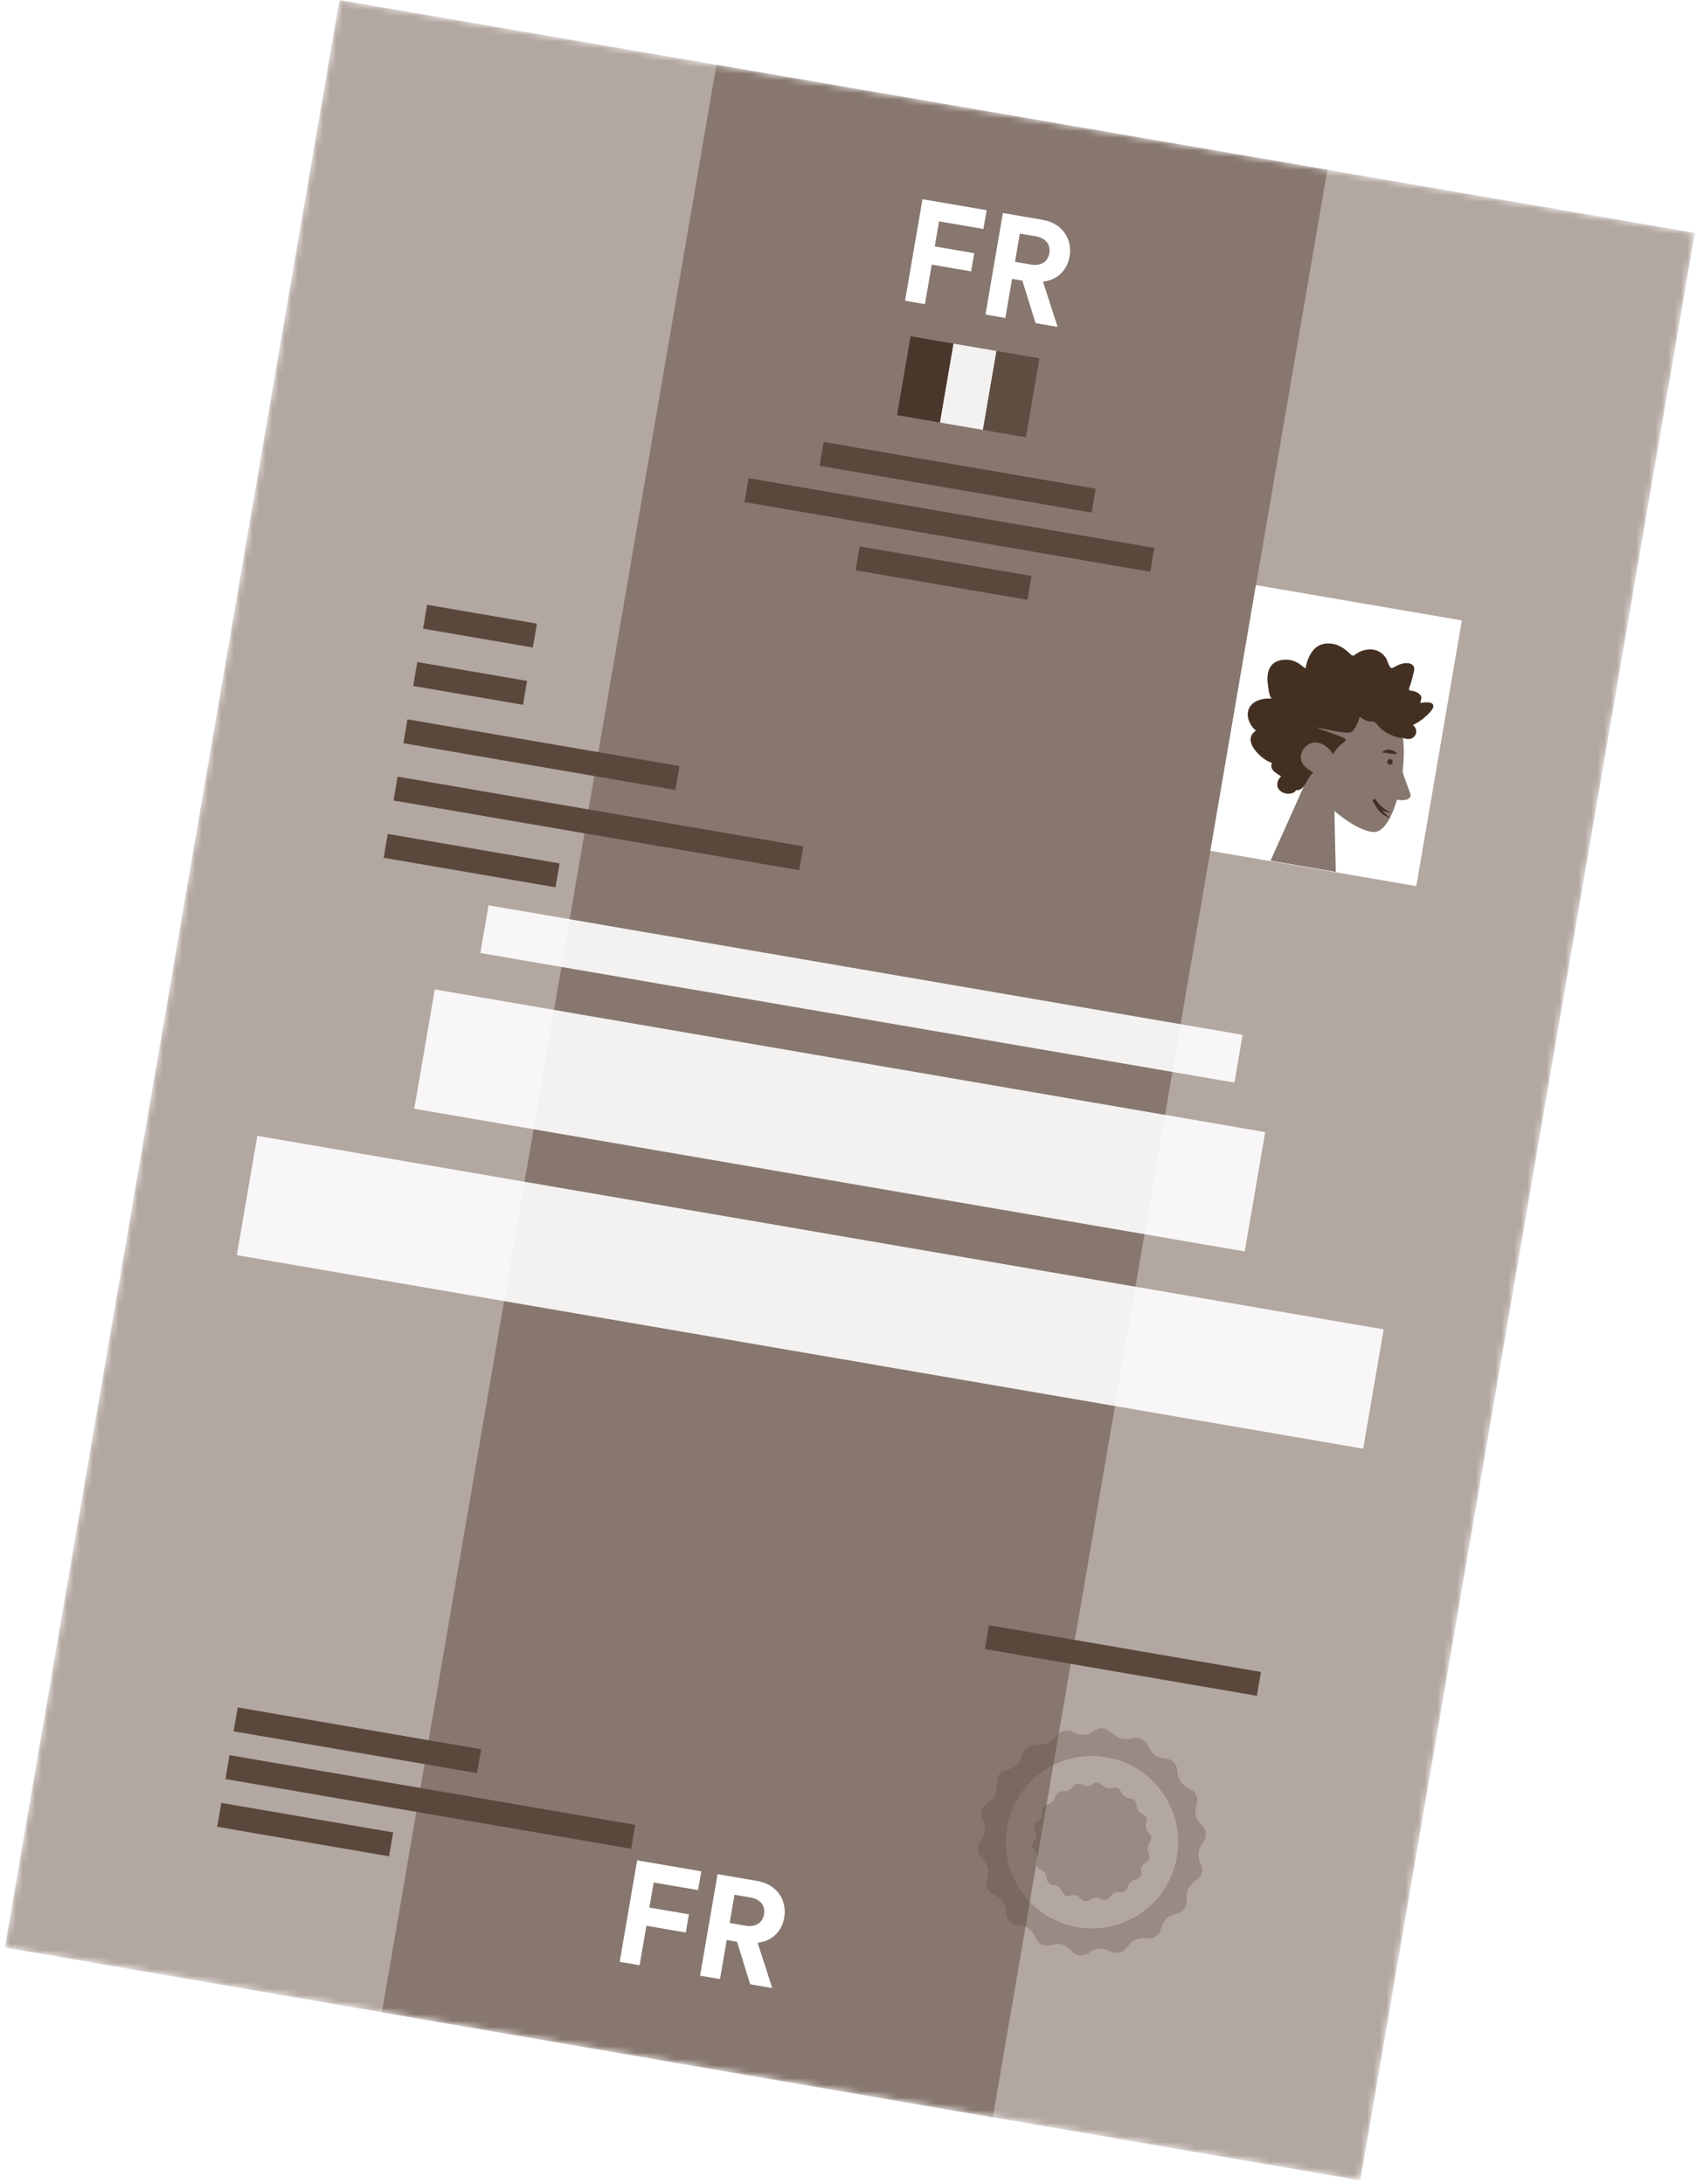 <svg width="265" height="341" viewBox="0 0 265 341" fill="none" xmlns="http://www.w3.org/2000/svg">
<mask id="mask0" mask-type="alpha" maskUnits="userSpaceOnUse" x="0" y="0" width="265" height="341">
<rect x="53" width="214.766" height="308.537" transform="rotate(9.748 53 0)" fill="#C4E8F8"/>
</mask>
<g mask="url(#mask0)">
<rect x="53" width="214.766" height="308.537" transform="rotate(9.748 53 0)" fill="#B3A7A1"/>
<g filter="url(#filter0_f)">
<path d="M111.879 10.116L207.277 26.505L155.035 330.588L59.637 314.198L111.879 10.116Z" fill="#87776F"/>
</g>
<g opacity="0.3">
<path d="M187.506 291.001C186.93 289.833 187.037 288.73 187.839 287.701C188.527 286.818 188.441 285.735 187.647 284.959C186.729 284.071 186.444 283.006 186.843 281.78C187.195 280.697 186.732 279.706 185.702 279.251C184.574 278.749 183.949 277.866 183.874 276.634C183.794 275.341 183.134 274.663 181.842 274.546C180.624 274.435 179.769 273.791 179.299 272.665C178.844 271.585 177.89 271.12 176.773 271.433C175.49 271.792 174.602 271.383 173.604 270.61C172.76 269.946 171.953 269.468 170.961 270.193C169.865 270.998 168.727 271.081 167.518 270.437C166.613 269.951 165.551 270.25 164.956 271.081C164.042 272.361 162.929 272.388 161.467 272.468C160.562 272.516 159.866 273.142 159.641 274.014C159.312 275.312 158.49 276.059 157.19 276.34C156.439 276.497 155.914 276.963 155.733 277.707C155.549 278.474 155.79 279.222 155.5 279.985C155.265 280.607 154.8 281.167 154.247 281.486C153.255 282.083 152.977 283.127 153.483 284.177C154.029 285.302 153.918 286.389 153.159 287.38C152.439 288.325 152.517 289.362 153.368 290.201C154.259 291.076 154.53 292.131 154.136 293.328C153.789 294.382 154.229 295.421 155.225 295.856C156.417 296.377 157.043 297.297 157.108 298.588C157.163 299.719 157.842 300.46 158.972 300.556C160.31 300.673 161.23 301.328 161.731 302.581C162.051 303.396 162.856 303.895 163.704 303.785C164.398 303.694 165.109 303.379 165.77 303.568C165.957 303.623 166.153 303.709 166.347 303.81C166.712 304.008 167.049 304.285 167.304 304.562C168.102 305.444 169.155 305.55 170.119 304.857C171.108 304.146 172.173 304.051 173.27 304.601C174.435 305.192 175.359 304.952 176.098 303.897C176.787 302.917 177.76 302.475 178.954 302.635C180.163 302.797 181.037 302.232 181.337 301.057C181.65 299.846 182.426 299.062 183.664 298.838C184.691 298.653 185.483 297.555 185.311 296.539C185.219 296.019 185.24 295.503 185.522 295.002C185.845 294.441 186.2 293.952 186.762 293.62C187.689 293.057 187.986 291.986 187.506 291.001ZM167.988 302.158C159.901 300.769 154.469 293.099 155.856 285.029C157.242 276.958 164.922 271.542 173.009 272.931C181.096 274.32 186.528 281.99 185.142 290.06C183.755 298.131 176.075 303.547 167.988 302.158Z" fill="#5A483C"/>
<path d="M173.02 272.797C164.852 271.394 157.092 276.878 155.689 285.046C154.286 293.214 159.77 300.974 167.938 302.377C176.106 303.78 183.866 298.296 185.269 290.128C186.672 281.96 181.188 274.2 173.02 272.797ZM168.244 300.906C160.919 299.648 155.999 292.686 157.257 285.361C158.516 278.036 165.478 273.116 172.802 274.374C180.127 275.633 185.048 282.595 183.789 289.919C182.531 297.244 175.569 302.165 168.244 300.906Z" fill="#5A483C"/>
<path d="M179.371 289.366C179.071 288.76 179.124 288.184 179.544 287.648C179.905 287.186 179.857 286.623 179.44 286.217C178.956 285.754 178.808 285.197 179.017 284.556C179.197 283.994 178.959 283.475 178.421 283.238C177.834 282.977 177.51 282.512 177.468 281.873C177.424 281.197 177.081 280.842 176.407 280.779C175.769 280.723 175.324 280.388 175.083 279.8C174.845 279.234 174.354 278.99 173.771 279.149C173.099 279.337 172.634 279.12 172.116 278.72C171.673 278.378 171.252 278.123 170.729 278.505C170.155 278.923 169.56 278.972 168.934 278.629C168.46 278.373 167.908 278.529 167.596 278.969C167.116 279.639 166.542 279.655 165.775 279.69C165.306 279.716 164.938 280.04 164.822 280.491C164.653 281.169 164.22 281.558 163.54 281.707C163.145 281.791 162.875 282.034 162.778 282.42C162.679 282.821 162.809 283.215 162.658 283.607C162.534 283.928 162.293 284.221 162.005 284.392C161.487 284.706 161.34 285.25 161.604 285.797C161.891 286.386 161.832 286.953 161.431 287.47C161.056 287.968 161.093 288.506 161.536 288.939C161.998 289.398 162.139 289.947 161.933 290.573C161.754 291.127 161.981 291.668 162.498 291.893C163.121 292.168 163.449 292.65 163.478 293.323C163.506 293.913 163.866 294.302 164.452 294.349C165.15 294.408 165.632 294.749 165.891 295.41C166.062 295.834 166.481 296.096 166.926 296.036C167.292 295.985 167.656 295.819 168.003 295.924C168.104 295.957 168.204 295.997 168.301 296.052C168.488 296.16 168.67 296.297 168.796 296.448C169.212 296.907 169.766 296.964 170.27 296.603C170.782 296.235 171.347 296.18 171.915 296.467C172.524 296.777 173.002 296.654 173.394 296.098C173.757 295.583 174.26 295.358 174.886 295.435C175.519 295.521 175.973 295.227 176.133 294.608C176.295 293.975 176.7 293.566 177.344 293.449C177.879 293.35 178.297 292.776 178.206 292.244C178.162 291.97 178.169 291.706 178.321 291.443C178.485 291.152 178.674 290.896 178.971 290.719C179.468 290.439 179.625 289.881 179.371 289.366ZM169.18 295.192C164.957 294.466 162.12 290.461 162.844 286.246C163.568 282.031 167.579 279.202 171.802 279.927C176.025 280.653 178.862 284.659 178.138 288.873C177.414 293.088 173.403 295.917 169.18 295.192Z" fill="#5A483C"/>
<path d="M171.888 279.904C167.59 279.166 163.505 282.052 162.767 286.351C162.028 290.65 164.915 294.734 169.214 295.473C173.512 296.211 177.597 293.324 178.335 289.026C179.074 284.727 176.187 280.643 171.888 279.904Z" fill="#5A483C"/>
</g>
<rect x="66.701" y="94.43" width="17.393" height="3.781" transform="rotate(9.748 66.701 94.43)" fill="#5A483C"/>
<rect x="65.165" y="103.374" width="17.393" height="3.781" transform="rotate(9.748 65.165 103.374)" fill="#5A483C"/>
<rect x="63.628" y="112.317" width="43.105" height="3.781" transform="rotate(9.748 63.628 112.317)" fill="#5A483C"/>
<rect opacity="0.9" x="76.289" y="141.348" width="119.483" height="7.562" transform="rotate(9.748 76.289 141.348)" fill="white"/>
<rect x="128.617" y="69.004" width="43.105" height="3.781" transform="rotate(9.748 128.617 69.004)" fill="#5A483C"/>
<path d="M144.438 47.487L145.499 41.316L151.647 42.372L152.135 39.532L145.964 38.472L146.636 34.559L153.568 35.75L154.071 32.821L144.054 31.1L141.331 46.953L144.438 47.487ZM161.711 50.454L165.155 51.046L162.87 43.978C165.053 43.731 166.638 42.277 167.018 40.064C167.491 37.314 165.888 34.851 162.803 34.321L156.609 33.257L153.886 49.11L156.994 49.644L158.042 43.54L159.652 43.816L161.711 50.454ZM158.499 40.879L159.256 36.474L161.76 36.904C163.325 37.173 164.092 38.203 163.862 39.544C163.639 40.841 162.569 41.578 161.004 41.309L158.499 40.879Z" fill="white"/>
<path d="M99.879 306.851L100.939 300.68L107.088 301.736L107.576 298.897L101.405 297.837L102.077 293.924L109.008 295.115L109.512 292.186L99.495 290.465L96.771 306.317L99.879 306.851ZM117.152 309.819L120.595 310.41L118.311 303.342C120.494 303.096 122.079 301.642 122.459 299.428C122.931 296.678 121.329 294.216 118.243 293.686L112.05 292.622L109.326 308.474L112.434 309.008L113.483 302.904L115.093 303.181L117.152 309.819ZM113.94 300.243L114.697 295.839L117.201 296.269C118.766 296.538 119.533 297.567 119.303 298.909C119.08 300.206 118.009 300.943 116.444 300.674L113.94 300.243Z" fill="white"/>
<rect x="154.424" y="253.753" width="43.105" height="3.781" transform="rotate(9.748 154.424 253.753)" fill="#5A483C"/>
<rect x="62.092" y="121.261" width="64.279" height="3.781" transform="rotate(9.748 62.092 121.261)" fill="#5A483C"/>
<rect opacity="0.9" x="67.893" y="154.484" width="131.582" height="18.905" transform="rotate(9.748 67.893 154.484)" fill="white"/>
<rect x="116.902" y="74.664" width="64.279" height="3.781" transform="rotate(9.748 116.902 74.664)" fill="#5A483C"/>
<rect x="35.843" y="274.047" width="64.279" height="3.781" transform="rotate(9.748 35.843 274.047)" fill="#5A483C"/>
<rect x="37.123" y="266.594" width="38.567" height="3.781" transform="rotate(9.748 37.123 266.594)" fill="#5A483C"/>
<rect x="60.555" y="130.204" width="27.224" height="3.781" transform="rotate(9.748 60.555 130.204)" fill="#5A483C"/>
<rect opacity="0.9" x="40.179" y="177.345" width="178.468" height="18.905" transform="rotate(9.748 40.179 177.345)" fill="white"/>
<rect x="134.254" y="85.319" width="27.224" height="3.781" transform="rotate(9.748 134.254 85.319)" fill="#5A483C"/>
<rect x="34.562" y="281.5" width="27.224" height="3.781" transform="rotate(9.748 34.562 281.5)" fill="#5A483C"/>
<rect width="32.612" height="42.08" transform="matrix(-0.986 -0.169 -0.169 0.986 228.278 96.868)" fill="white"/>
<path d="M204.106 121.641C202.562 119.02 201.726 115.977 202.486 112.869C204.678 103.937 216.97 108.088 218.649 113.087C220.327 118.086 218.031 129.605 214.719 129.896C213.386 130.007 210.837 128.754 208.373 126.609L208.594 136.137L198.405 134.386L204.106 121.641Z" fill="#87776F"/>
<path d="M198.559 109.092C198.285 108.705 198.189 108.213 198.11 107.747C198.036 107.258 197.961 106.77 197.93 106.289C197.873 105.305 198.062 104.205 198.872 103.574C199.525 103.075 200.384 102.951 201.144 103.013C201.658 103.056 202.152 103.209 202.606 103.468C203.064 103.706 203.429 104.085 203.857 104.363C204.057 103.333 204.415 102.307 205.072 101.514C205.722 100.765 206.597 100.417 207.54 100.466C208.487 100.493 209.374 100.871 210.131 101.477C210.332 101.625 210.507 101.791 210.683 101.957C210.84 102.097 210.971 102.256 211.162 102.334C211.374 102.415 211.503 102.324 211.665 102.171C211.872 102.025 212.078 101.88 212.299 101.782C213.289 101.295 214.478 101.228 215.426 101.775C215.858 102.031 216.268 102.418 216.504 102.889C216.726 103.312 216.826 103.918 217.176 104.25C217.334 104.391 217.47 104.255 217.639 104.194C217.886 104.078 218.136 103.94 218.383 103.823C218.75 103.66 219.107 103.563 219.496 103.539C220.069 103.502 220.81 103.674 220.843 104.405C220.864 104.68 220.77 104.958 220.703 105.219C220.617 105.589 220.531 105.959 220.426 106.303C220.355 106.586 220.266 106.842 220.172 107.12C220.124 107.271 219.991 107.52 220.03 107.685C220.088 107.876 220.455 107.848 220.609 107.875C220.914 107.95 221.214 108.047 221.478 108.228C221.679 108.376 221.898 108.549 221.941 108.828C221.98 108.994 221.932 109.144 221.883 109.294C221.827 109.488 221.834 109.58 221.822 109.782C222.274 109.656 223.784 109.44 223.832 110.218C223.856 110.471 223.675 110.734 223.531 110.914C223.291 111.257 222.992 111.546 222.697 111.812C222.077 112.385 221.363 112.851 220.62 113.222C221.333 113.684 221.357 114.73 220.595 115.211C220.264 115.425 219.856 115.423 219.486 115.337C219.354 115.314 219.167 115.214 219.053 115.217C218.983 115.228 218.932 115.265 218.844 115.249C218.308 115.203 217.737 114.969 217.249 114.772C216.381 114.419 215.576 113.827 214.985 113.046C214.84 112.84 214.701 112.726 214.459 112.684C214.239 112.646 214.029 112.678 213.809 112.641C213.233 112.564 212.776 112.191 212.3 111.928C212.157 112.629 211.805 113.361 211.409 113.95C211.076 114.436 210.581 114.419 210.089 114.38C208.522 114.269 206.99 113.824 205.449 113.56C206.889 114.147 208.425 114.569 209.832 115.219C210.484 115.512 209.876 115.883 209.537 116.142C208.988 116.568 208.526 117.146 208.145 117.783C207.581 116.712 206.392 115.851 205.199 115.94C203.866 116.051 202.691 117.616 203.293 118.987C203.635 119.771 204.444 120.204 205.095 120.633C204.447 121.111 204.171 121.924 203.716 122.593C203.502 122.919 203.191 123.273 202.795 123.341C202.655 123.362 202.501 123.336 202.372 123.427C202.217 123.536 202.169 123.686 201.974 123.766C201.212 124.111 200.16 123.907 199.671 123.189C199.216 122.545 199.521 121.691 200.056 121.217C199.382 120.784 198.148 120.187 198.627 119.114C197.083 118.736 193.729 115.578 196.137 114.089C195.102 113.254 194.318 111.489 195.286 110.206C196.066 109.23 197.469 108.973 198.559 109.092Z" fill="#443023"/>
<path d="M218.192 119.305C218.991 119.668 219.026 120.648 219.244 121.229C219.461 121.81 219.896 122.972 220.11 123.575C220.327 124.156 220.327 124.156 220.145 124.555C219.4 125.197 218.602 124.833 217.644 124.872C217.244 124.691 216.685 124.912 216.286 124.73" fill="#87776F"/>
<path d="M216.977 119.39C217.219 119.432 217.429 119.264 217.471 119.022C217.512 118.78 217.348 118.548 217.128 118.51C216.886 118.469 216.676 118.636 216.634 118.878C216.593 119.12 216.735 119.349 216.977 119.39Z" fill="#443023"/>
<path d="M215.822 126.507C216.258 126.741 216.756 126.872 217.23 126.885C216.728 126.64 216.274 126.381 215.879 126.042C215.682 125.872 215.485 125.702 215.317 125.492C215.222 125.385 215.127 125.278 215.036 125.149C214.985 125.05 214.908 124.969 214.835 124.866L214.817 124.84C214.722 124.733 214.564 124.729 214.457 124.823C214.328 124.914 214.32 125.094 214.411 125.223L214.43 125.249C214.601 125.437 214.739 125.687 214.896 125.963C215.052 126.239 215.249 126.545 215.487 126.744C215.951 127.209 216.489 127.505 217.053 127.783C216.845 127.544 216.633 127.326 216.421 127.109C216.18 126.931 215.99 126.717 215.822 126.507Z" fill="#443023"/>
<path d="M216.959 117.643C217.135 117.673 217.333 117.707 217.557 117.723C217.759 117.735 217.987 117.729 218.226 117.657C218.047 117.513 217.886 117.395 217.699 117.295C217.512 117.195 217.322 117.117 217.102 117.079C216.665 116.981 216.121 117.114 215.851 117.498L216.475 117.56C216.607 117.583 216.783 117.613 216.959 117.643Z" fill="#443023"/>
<g opacity="0.9">
<rect x="142.195" y="52.499" width="6.806" height="12.501" transform="rotate(9.748 142.195 52.499)" fill="#443023"/>
<rect x="148.902" y="53.651" width="6.806" height="12.501" transform="rotate(9.748 148.902 53.651)" fill="white"/>
<rect x="155.61" y="54.804" width="6.806" height="12.501" transform="rotate(9.748 155.61 54.804)" fill="#5A483C"/>
</g>
</g>
<defs>
<filter id="filter0_f" x="36.95" y="-12.571" width="193.014" height="365.845" filterUnits="userSpaceOnUse" color-interpolation-filters="sRGB">
<feFlood flood-opacity="0" result="BackgroundImageFix"/>
<feBlend mode="normal" in="SourceGraphic" in2="BackgroundImageFix" result="shape"/>
<feGaussianBlur stdDeviation="11.343" result="effect1_foregroundBlur"/>
</filter>
</defs>
</svg>
